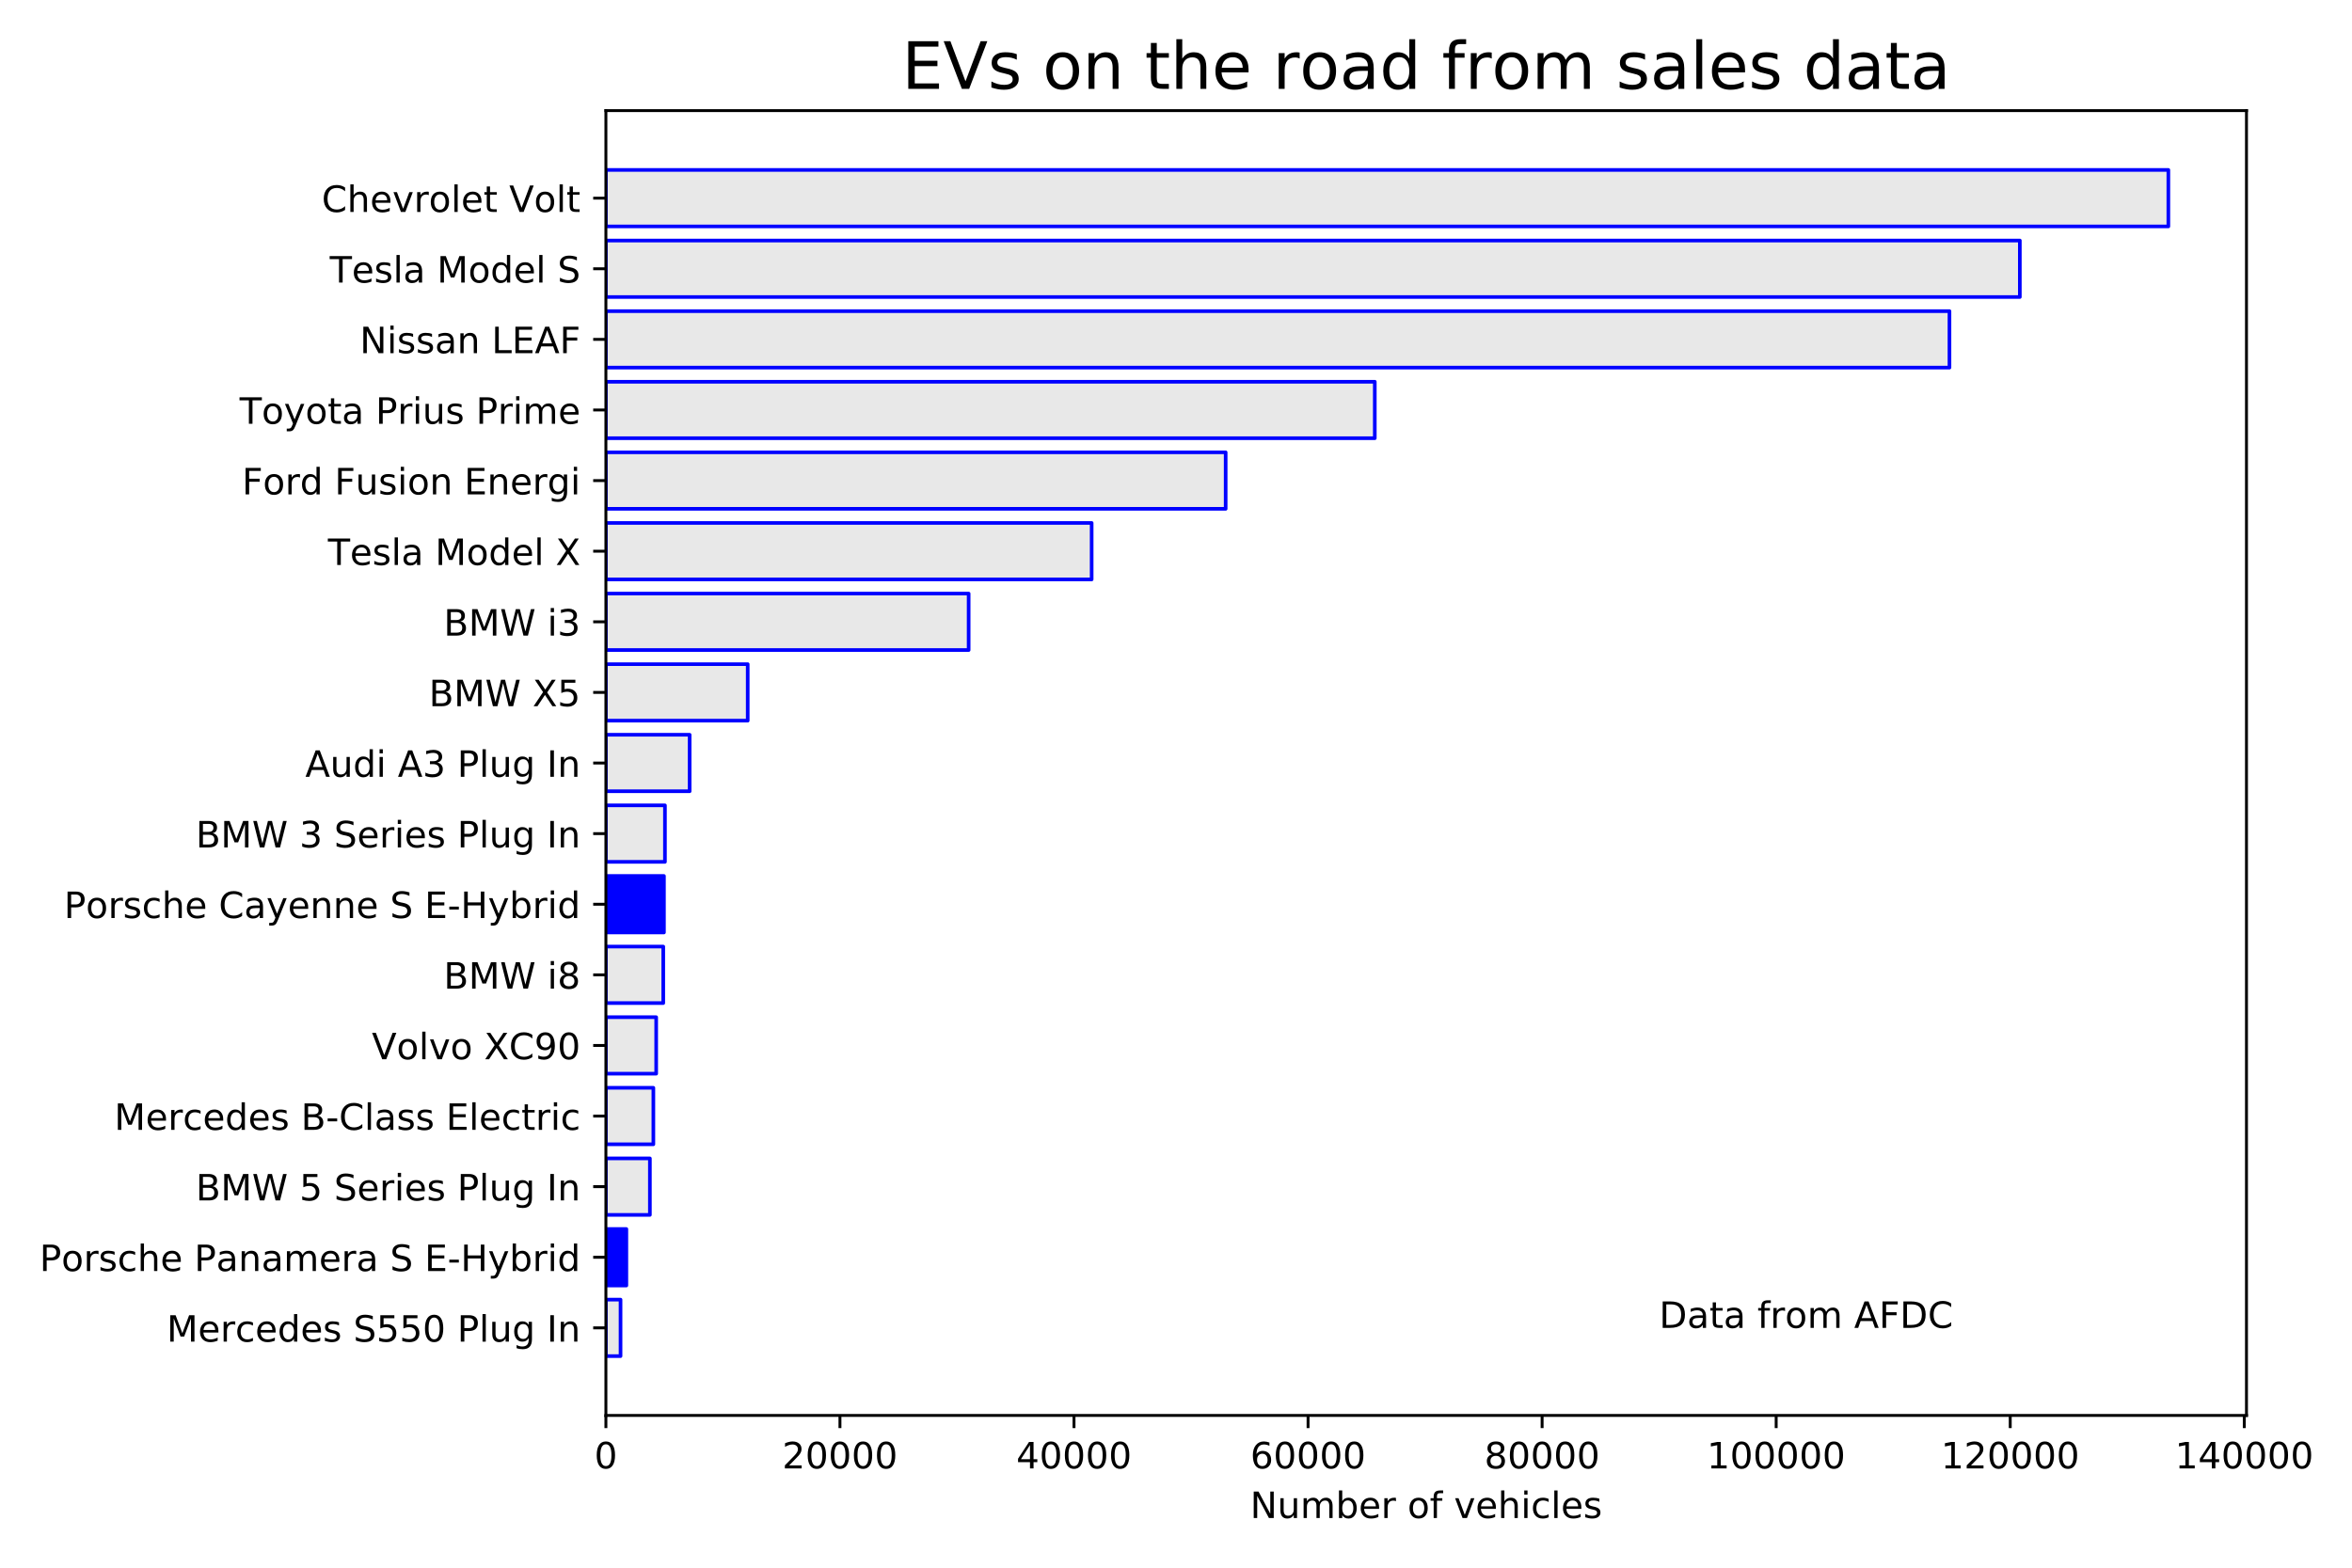 <?xml version="1.0" encoding="utf-8" standalone="no"?>
<!DOCTYPE svg PUBLIC "-//W3C//DTD SVG 1.1//EN"
  "http://www.w3.org/Graphics/SVG/1.1/DTD/svg11.dtd">
<!-- Created with matplotlib (https://matplotlib.org/) -->
<svg height="432pt" version="1.1" viewBox="0 0 648 432" width="648pt" xmlns="http://www.w3.org/2000/svg" xmlns:xlink="http://www.w3.org/1999/xlink">
 <defs>
  <style type="text/css">
*{stroke-linecap:butt;stroke-linejoin:round;}
  </style>
 </defs>
 <g id="figure_1">
  <g id="patch_1">
   <path d="M 0 432 
L 648 432 
L 648 0 
L 0 0 
z
" style="fill:#ffffff;"/>
  </g>
  <g id="axes_1">
   <g id="patch_2">
    <path d="M 166.93 390.04 
L 618.927 390.04 
L 618.927 30.48 
L 166.93 30.48 
z
" style="fill:#ffffff;"/>
   </g>
   <g id="patch_3">
    <path clip-path="url(#p1d334649bb)" d="M 166.93 46.824 
L 597.403 46.824 
L 597.403 62.389 
L 166.93 62.389 
z
" style="fill:#1a1a1a;fill-opacity:0.1;stroke:#0000ff;stroke-linejoin:miter;"/>
   </g>
   <g id="patch_4">
    <path clip-path="url(#p1d334649bb)" d="M 166.93 66.28 
L 556.485 66.28 
L 556.485 81.846 
L 166.93 81.846 
z
" style="fill:#1a1a1a;fill-opacity:0.1;stroke:#0000ff;stroke-linejoin:miter;"/>
   </g>
   <g id="patch_5">
    <path clip-path="url(#p1d334649bb)" d="M 166.93 85.737 
L 537.097 85.737 
L 537.097 101.302 
L 166.93 101.302 
z
" style="fill:#1a1a1a;fill-opacity:0.1;stroke:#0000ff;stroke-linejoin:miter;"/>
   </g>
   <g id="patch_6">
    <path clip-path="url(#p1d334649bb)" d="M 166.93 105.194 
L 378.768 105.194 
L 378.768 120.759 
L 166.93 120.759 
z
" style="fill:#1a1a1a;fill-opacity:0.1;stroke:#0000ff;stroke-linejoin:miter;"/>
   </g>
   <g id="patch_7">
    <path clip-path="url(#p1d334649bb)" d="M 166.93 124.65 
L 337.682 124.65 
L 337.682 140.216 
L 166.93 140.216 
z
" style="fill:#1a1a1a;fill-opacity:0.1;stroke:#0000ff;stroke-linejoin:miter;"/>
   </g>
   <g id="patch_8">
    <path clip-path="url(#p1d334649bb)" d="M 166.93 144.107 
L 300.761 144.107 
L 300.761 159.673 
L 166.93 159.673 
z
" style="fill:#1a1a1a;fill-opacity:0.1;stroke:#0000ff;stroke-linejoin:miter;"/>
   </g>
   <g id="patch_9">
    <path clip-path="url(#p1d334649bb)" d="M 166.93 163.564 
L 266.871 163.564 
L 266.871 179.129 
L 166.93 179.129 
z
" style="fill:#1a1a1a;fill-opacity:0.1;stroke:#0000ff;stroke-linejoin:miter;"/>
   </g>
   <g id="patch_10">
    <path clip-path="url(#p1d334649bb)" d="M 166.93 183.021 
L 206.001 183.021 
L 206.001 198.586 
L 166.93 198.586 
z
" style="fill:#1a1a1a;fill-opacity:0.1;stroke:#0000ff;stroke-linejoin:miter;"/>
   </g>
   <g id="patch_11">
    <path clip-path="url(#p1d334649bb)" d="M 166.93 202.477 
L 190.006 202.477 
L 190.006 218.043 
L 166.93 218.043 
z
" style="fill:#1a1a1a;fill-opacity:0.1;stroke:#0000ff;stroke-linejoin:miter;"/>
   </g>
   <g id="patch_12">
    <path clip-path="url(#p1d334649bb)" d="M 166.93 221.934 
L 183.199 221.934 
L 183.199 237.499 
L 166.93 237.499 
z
" style="fill:#1a1a1a;fill-opacity:0.1;stroke:#0000ff;stroke-linejoin:miter;"/>
   </g>
   <g id="patch_13">
    <path clip-path="url(#p1d334649bb)" d="M 166.93 241.391 
L 182.922 241.391 
L 182.922 256.956 
L 166.93 256.956 
z
" style="fill:#0000ff;stroke:#0000ff;stroke-linejoin:miter;"/>
   </g>
   <g id="patch_14">
    <path clip-path="url(#p1d334649bb)" d="M 166.93 260.847 
L 182.735 260.847 
L 182.735 276.413 
L 166.93 276.413 
z
" style="fill:#1a1a1a;fill-opacity:0.1;stroke:#0000ff;stroke-linejoin:miter;"/>
   </g>
   <g id="patch_15">
    <path clip-path="url(#p1d334649bb)" d="M 166.93 280.304 
L 180.785 280.304 
L 180.785 295.87 
L 166.93 295.87 
z
" style="fill:#1a1a1a;fill-opacity:0.1;stroke:#0000ff;stroke-linejoin:miter;"/>
   </g>
   <g id="patch_16">
    <path clip-path="url(#p1d334649bb)" d="M 166.93 299.761 
L 180.007 299.761 
L 180.007 315.326 
L 166.93 315.326 
z
" style="fill:#1a1a1a;fill-opacity:0.1;stroke:#0000ff;stroke-linejoin:miter;"/>
   </g>
   <g id="patch_17">
    <path clip-path="url(#p1d334649bb)" d="M 166.93 319.218 
L 179.05 319.218 
L 179.05 334.783 
L 166.93 334.783 
z
" style="fill:#1a1a1a;fill-opacity:0.1;stroke:#0000ff;stroke-linejoin:miter;"/>
   </g>
   <g id="patch_18">
    <path clip-path="url(#p1d334649bb)" d="M 166.93 338.674 
L 172.566 338.674 
L 172.566 354.24 
L 166.93 354.24 
z
" style="fill:#0000ff;stroke:#0000ff;stroke-linejoin:miter;"/>
   </g>
   <g id="patch_19">
    <path clip-path="url(#p1d334649bb)" d="M 166.93 358.131 
L 170.964 358.131 
L 170.964 373.696 
L 166.93 373.696 
z
" style="fill:#1a1a1a;fill-opacity:0.1;stroke:#0000ff;stroke-linejoin:miter;"/>
   </g>
   <g id="matplotlib.axis_1">
    <g id="xtick_1">
     <g id="line2d_1">
      <defs>
       <path d="M 0 0 
L 0 3.5 
" id="m37b8e69453" style="stroke:#000000;stroke-width:0.8;"/>
      </defs>
      <g>
       <use style="stroke:#000000;stroke-width:0.8;" x="166.93" xlink:href="#m37b8e69453" y="390.04"/>
      </g>
     </g>
     <g id="text_1">
      <!-- 0 -->
      <defs>
       <path d="M 31.781 66.406 
Q 24.172 66.406 20.328 58.906 
Q 16.5 51.422 16.5 36.375 
Q 16.5 21.391 20.328 13.891 
Q 24.172 6.391 31.781 6.391 
Q 39.453 6.391 43.281 13.891 
Q 47.125 21.391 47.125 36.375 
Q 47.125 51.422 43.281 58.906 
Q 39.453 66.406 31.781 66.406 
z
M 31.781 74.219 
Q 44.047 74.219 50.516 64.516 
Q 56.984 54.828 56.984 36.375 
Q 56.984 17.969 50.516 8.266 
Q 44.047 -1.422 31.781 -1.422 
Q 19.531 -1.422 13.062 8.266 
Q 6.594 17.969 6.594 36.375 
Q 6.594 54.828 13.062 64.516 
Q 19.531 74.219 31.781 74.219 
z
" id="DejaVuSans-48"/>
      </defs>
      <g transform="translate(163.749 404.638)scale(0.1 -0.1)">
       <use xlink:href="#DejaVuSans-48"/>
      </g>
     </g>
    </g>
    <g id="xtick_2">
     <g id="line2d_2">
      <g>
       <use style="stroke:#000000;stroke-width:0.8;" x="231.415" xlink:href="#m37b8e69453" y="390.04"/>
      </g>
     </g>
     <g id="text_2">
      <!-- 20000 -->
      <defs>
       <path d="M 19.188 8.297 
L 53.609 8.297 
L 53.609 0 
L 7.328 0 
L 7.328 8.297 
Q 12.938 14.109 22.625 23.891 
Q 32.328 33.688 34.812 36.531 
Q 39.547 41.844 41.422 45.531 
Q 43.312 49.219 43.312 52.781 
Q 43.312 58.594 39.234 62.25 
Q 35.156 65.922 28.609 65.922 
Q 23.969 65.922 18.812 64.312 
Q 13.672 62.703 7.812 59.422 
L 7.812 69.391 
Q 13.766 71.781 18.938 73 
Q 24.125 74.219 28.422 74.219 
Q 39.75 74.219 46.484 68.547 
Q 53.219 62.891 53.219 53.422 
Q 53.219 48.922 51.531 44.891 
Q 49.859 40.875 45.406 35.406 
Q 44.188 33.984 37.641 27.219 
Q 31.109 20.453 19.188 8.297 
z
" id="DejaVuSans-50"/>
      </defs>
      <g transform="translate(215.508 404.638)scale(0.1 -0.1)">
       <use xlink:href="#DejaVuSans-50"/>
       <use x="63.623" xlink:href="#DejaVuSans-48"/>
       <use x="127.246" xlink:href="#DejaVuSans-48"/>
       <use x="190.869" xlink:href="#DejaVuSans-48"/>
       <use x="254.492" xlink:href="#DejaVuSans-48"/>
      </g>
     </g>
    </g>
    <g id="xtick_3">
     <g id="line2d_3">
      <g>
       <use style="stroke:#000000;stroke-width:0.8;" x="295.899" xlink:href="#m37b8e69453" y="390.04"/>
      </g>
     </g>
     <g id="text_3">
      <!-- 40000 -->
      <defs>
       <path d="M 37.797 64.312 
L 12.891 25.391 
L 37.797 25.391 
z
M 35.203 72.906 
L 47.609 72.906 
L 47.609 25.391 
L 58.016 25.391 
L 58.016 17.188 
L 47.609 17.188 
L 47.609 0 
L 37.797 0 
L 37.797 17.188 
L 4.891 17.188 
L 4.891 26.703 
z
" id="DejaVuSans-52"/>
      </defs>
      <g transform="translate(279.993 404.638)scale(0.1 -0.1)">
       <use xlink:href="#DejaVuSans-52"/>
       <use x="63.623" xlink:href="#DejaVuSans-48"/>
       <use x="127.246" xlink:href="#DejaVuSans-48"/>
       <use x="190.869" xlink:href="#DejaVuSans-48"/>
       <use x="254.492" xlink:href="#DejaVuSans-48"/>
      </g>
     </g>
    </g>
    <g id="xtick_4">
     <g id="line2d_4">
      <g>
       <use style="stroke:#000000;stroke-width:0.8;" x="360.384" xlink:href="#m37b8e69453" y="390.04"/>
      </g>
     </g>
     <g id="text_4">
      <!-- 60000 -->
      <defs>
       <path d="M 33.016 40.375 
Q 26.375 40.375 22.484 35.828 
Q 18.609 31.297 18.609 23.391 
Q 18.609 15.531 22.484 10.953 
Q 26.375 6.391 33.016 6.391 
Q 39.656 6.391 43.531 10.953 
Q 47.406 15.531 47.406 23.391 
Q 47.406 31.297 43.531 35.828 
Q 39.656 40.375 33.016 40.375 
z
M 52.594 71.297 
L 52.594 62.312 
Q 48.875 64.062 45.094 64.984 
Q 41.312 65.922 37.594 65.922 
Q 27.828 65.922 22.672 59.328 
Q 17.531 52.734 16.797 39.406 
Q 19.672 43.656 24.016 45.922 
Q 28.375 48.188 33.594 48.188 
Q 44.578 48.188 50.953 41.516 
Q 57.328 34.859 57.328 23.391 
Q 57.328 12.156 50.688 5.359 
Q 44.047 -1.422 33.016 -1.422 
Q 20.359 -1.422 13.672 8.266 
Q 6.984 17.969 6.984 36.375 
Q 6.984 53.656 15.188 63.938 
Q 23.391 74.219 37.203 74.219 
Q 40.922 74.219 44.703 73.484 
Q 48.484 72.75 52.594 71.297 
z
" id="DejaVuSans-54"/>
      </defs>
      <g transform="translate(344.478 404.638)scale(0.1 -0.1)">
       <use xlink:href="#DejaVuSans-54"/>
       <use x="63.623" xlink:href="#DejaVuSans-48"/>
       <use x="127.246" xlink:href="#DejaVuSans-48"/>
       <use x="190.869" xlink:href="#DejaVuSans-48"/>
       <use x="254.492" xlink:href="#DejaVuSans-48"/>
      </g>
     </g>
    </g>
    <g id="xtick_5">
     <g id="line2d_5">
      <g>
       <use style="stroke:#000000;stroke-width:0.8;" x="424.868" xlink:href="#m37b8e69453" y="390.04"/>
      </g>
     </g>
     <g id="text_5">
      <!-- 80000 -->
      <defs>
       <path d="M 31.781 34.625 
Q 24.75 34.625 20.719 30.859 
Q 16.703 27.094 16.703 20.516 
Q 16.703 13.922 20.719 10.156 
Q 24.75 6.391 31.781 6.391 
Q 38.812 6.391 42.859 10.172 
Q 46.922 13.969 46.922 20.516 
Q 46.922 27.094 42.891 30.859 
Q 38.875 34.625 31.781 34.625 
z
M 21.922 38.812 
Q 15.578 40.375 12.031 44.719 
Q 8.5 49.078 8.5 55.328 
Q 8.5 64.062 14.719 69.141 
Q 20.953 74.219 31.781 74.219 
Q 42.672 74.219 48.875 69.141 
Q 55.078 64.062 55.078 55.328 
Q 55.078 49.078 51.531 44.719 
Q 48 40.375 41.703 38.812 
Q 48.828 37.156 52.797 32.312 
Q 56.781 27.484 56.781 20.516 
Q 56.781 9.906 50.312 4.234 
Q 43.844 -1.422 31.781 -1.422 
Q 19.734 -1.422 13.25 4.234 
Q 6.781 9.906 6.781 20.516 
Q 6.781 27.484 10.781 32.312 
Q 14.797 37.156 21.922 38.812 
z
M 18.312 54.391 
Q 18.312 48.734 21.844 45.562 
Q 25.391 42.391 31.781 42.391 
Q 38.141 42.391 41.719 45.562 
Q 45.312 48.734 45.312 54.391 
Q 45.312 60.062 41.719 63.234 
Q 38.141 66.406 31.781 66.406 
Q 25.391 66.406 21.844 63.234 
Q 18.312 60.062 18.312 54.391 
z
" id="DejaVuSans-56"/>
      </defs>
      <g transform="translate(408.962 404.638)scale(0.1 -0.1)">
       <use xlink:href="#DejaVuSans-56"/>
       <use x="63.623" xlink:href="#DejaVuSans-48"/>
       <use x="127.246" xlink:href="#DejaVuSans-48"/>
       <use x="190.869" xlink:href="#DejaVuSans-48"/>
       <use x="254.492" xlink:href="#DejaVuSans-48"/>
      </g>
     </g>
    </g>
    <g id="xtick_6">
     <g id="line2d_6">
      <g>
       <use style="stroke:#000000;stroke-width:0.8;" x="489.353" xlink:href="#m37b8e69453" y="390.04"/>
      </g>
     </g>
     <g id="text_6">
      <!-- 100000 -->
      <defs>
       <path d="M 12.406 8.297 
L 28.516 8.297 
L 28.516 63.922 
L 10.984 60.406 
L 10.984 69.391 
L 28.422 72.906 
L 38.281 72.906 
L 38.281 8.297 
L 54.391 8.297 
L 54.391 0 
L 12.406 0 
z
" id="DejaVuSans-49"/>
      </defs>
      <g transform="translate(470.265 404.638)scale(0.1 -0.1)">
       <use xlink:href="#DejaVuSans-49"/>
       <use x="63.623" xlink:href="#DejaVuSans-48"/>
       <use x="127.246" xlink:href="#DejaVuSans-48"/>
       <use x="190.869" xlink:href="#DejaVuSans-48"/>
       <use x="254.492" xlink:href="#DejaVuSans-48"/>
       <use x="318.115" xlink:href="#DejaVuSans-48"/>
      </g>
     </g>
    </g>
    <g id="xtick_7">
     <g id="line2d_7">
      <g>
       <use style="stroke:#000000;stroke-width:0.8;" x="553.838" xlink:href="#m37b8e69453" y="390.04"/>
      </g>
     </g>
     <g id="text_7">
      <!-- 120000 -->
      <g transform="translate(534.75 404.638)scale(0.1 -0.1)">
       <use xlink:href="#DejaVuSans-49"/>
       <use x="63.623" xlink:href="#DejaVuSans-50"/>
       <use x="127.246" xlink:href="#DejaVuSans-48"/>
       <use x="190.869" xlink:href="#DejaVuSans-48"/>
       <use x="254.492" xlink:href="#DejaVuSans-48"/>
       <use x="318.115" xlink:href="#DejaVuSans-48"/>
      </g>
     </g>
    </g>
    <g id="xtick_8">
     <g id="line2d_8">
      <g>
       <use style="stroke:#000000;stroke-width:0.8;" x="618.322" xlink:href="#m37b8e69453" y="390.04"/>
      </g>
     </g>
     <g id="text_8">
      <!-- 140000 -->
      <g transform="translate(599.235 404.638)scale(0.1 -0.1)">
       <use xlink:href="#DejaVuSans-49"/>
       <use x="63.623" xlink:href="#DejaVuSans-52"/>
       <use x="127.246" xlink:href="#DejaVuSans-48"/>
       <use x="190.869" xlink:href="#DejaVuSans-48"/>
       <use x="254.492" xlink:href="#DejaVuSans-48"/>
       <use x="318.115" xlink:href="#DejaVuSans-48"/>
      </g>
     </g>
    </g>
    <g id="text_9">
     <!-- Number of vehicles -->
     <defs>
      <path d="M 9.812 72.906 
L 23.094 72.906 
L 55.422 11.922 
L 55.422 72.906 
L 64.984 72.906 
L 64.984 0 
L 51.703 0 
L 19.391 60.984 
L 19.391 0 
L 9.812 0 
z
" id="DejaVuSans-78"/>
      <path d="M 8.5 21.578 
L 8.5 54.688 
L 17.484 54.688 
L 17.484 21.922 
Q 17.484 14.156 20.5 10.266 
Q 23.531 6.391 29.594 6.391 
Q 36.859 6.391 41.078 11.031 
Q 45.312 15.672 45.312 23.688 
L 45.312 54.688 
L 54.297 54.688 
L 54.297 0 
L 45.312 0 
L 45.312 8.406 
Q 42.047 3.422 37.719 1 
Q 33.406 -1.422 27.688 -1.422 
Q 18.266 -1.422 13.375 4.438 
Q 8.5 10.297 8.5 21.578 
z
M 31.109 56 
z
" id="DejaVuSans-117"/>
      <path d="M 52 44.188 
Q 55.375 50.25 60.062 53.125 
Q 64.75 56 71.094 56 
Q 79.641 56 84.281 50.016 
Q 88.922 44.047 88.922 33.016 
L 88.922 0 
L 79.891 0 
L 79.891 32.719 
Q 79.891 40.578 77.094 44.375 
Q 74.312 48.188 68.609 48.188 
Q 61.625 48.188 57.562 43.547 
Q 53.516 38.922 53.516 30.906 
L 53.516 0 
L 44.484 0 
L 44.484 32.719 
Q 44.484 40.625 41.703 44.406 
Q 38.922 48.188 33.109 48.188 
Q 26.219 48.188 22.156 43.531 
Q 18.109 38.875 18.109 30.906 
L 18.109 0 
L 9.078 0 
L 9.078 54.688 
L 18.109 54.688 
L 18.109 46.188 
Q 21.188 51.219 25.484 53.609 
Q 29.781 56 35.688 56 
Q 41.656 56 45.828 52.969 
Q 50 49.953 52 44.188 
z
" id="DejaVuSans-109"/>
      <path d="M 48.688 27.297 
Q 48.688 37.203 44.609 42.844 
Q 40.531 48.484 33.406 48.484 
Q 26.266 48.484 22.188 42.844 
Q 18.109 37.203 18.109 27.297 
Q 18.109 17.391 22.188 11.75 
Q 26.266 6.109 33.406 6.109 
Q 40.531 6.109 44.609 11.75 
Q 48.688 17.391 48.688 27.297 
z
M 18.109 46.391 
Q 20.953 51.266 25.266 53.625 
Q 29.594 56 35.594 56 
Q 45.562 56 51.781 48.094 
Q 58.016 40.188 58.016 27.297 
Q 58.016 14.406 51.781 6.484 
Q 45.562 -1.422 35.594 -1.422 
Q 29.594 -1.422 25.266 0.953 
Q 20.953 3.328 18.109 8.203 
L 18.109 0 
L 9.078 0 
L 9.078 75.984 
L 18.109 75.984 
z
" id="DejaVuSans-98"/>
      <path d="M 56.203 29.594 
L 56.203 25.203 
L 14.891 25.203 
Q 15.484 15.922 20.484 11.062 
Q 25.484 6.203 34.422 6.203 
Q 39.594 6.203 44.453 7.469 
Q 49.312 8.734 54.109 11.281 
L 54.109 2.781 
Q 49.266 0.734 44.188 -0.344 
Q 39.109 -1.422 33.891 -1.422 
Q 20.797 -1.422 13.156 6.188 
Q 5.516 13.812 5.516 26.812 
Q 5.516 40.234 12.766 48.109 
Q 20.016 56 32.328 56 
Q 43.359 56 49.781 48.891 
Q 56.203 41.797 56.203 29.594 
z
M 47.219 32.234 
Q 47.125 39.594 43.094 43.984 
Q 39.062 48.391 32.422 48.391 
Q 24.906 48.391 20.391 44.141 
Q 15.875 39.891 15.188 32.172 
z
" id="DejaVuSans-101"/>
      <path d="M 41.109 46.297 
Q 39.594 47.172 37.812 47.578 
Q 36.031 48 33.891 48 
Q 26.266 48 22.188 43.047 
Q 18.109 38.094 18.109 28.812 
L 18.109 0 
L 9.078 0 
L 9.078 54.688 
L 18.109 54.688 
L 18.109 46.188 
Q 20.953 51.172 25.484 53.578 
Q 30.031 56 36.531 56 
Q 37.453 56 38.578 55.875 
Q 39.703 55.766 41.062 55.516 
z
" id="DejaVuSans-114"/>
      <path id="DejaVuSans-32"/>
      <path d="M 30.609 48.391 
Q 23.391 48.391 19.188 42.75 
Q 14.984 37.109 14.984 27.297 
Q 14.984 17.484 19.156 11.844 
Q 23.344 6.203 30.609 6.203 
Q 37.797 6.203 41.984 11.859 
Q 46.188 17.531 46.188 27.297 
Q 46.188 37.016 41.984 42.703 
Q 37.797 48.391 30.609 48.391 
z
M 30.609 56 
Q 42.328 56 49.016 48.375 
Q 55.719 40.766 55.719 27.297 
Q 55.719 13.875 49.016 6.219 
Q 42.328 -1.422 30.609 -1.422 
Q 18.844 -1.422 12.172 6.219 
Q 5.516 13.875 5.516 27.297 
Q 5.516 40.766 12.172 48.375 
Q 18.844 56 30.609 56 
z
" id="DejaVuSans-111"/>
      <path d="M 37.109 75.984 
L 37.109 68.5 
L 28.516 68.5 
Q 23.688 68.5 21.797 66.547 
Q 19.922 64.594 19.922 59.516 
L 19.922 54.688 
L 34.719 54.688 
L 34.719 47.703 
L 19.922 47.703 
L 19.922 0 
L 10.891 0 
L 10.891 47.703 
L 2.297 47.703 
L 2.297 54.688 
L 10.891 54.688 
L 10.891 58.5 
Q 10.891 67.625 15.141 71.797 
Q 19.391 75.984 28.609 75.984 
z
" id="DejaVuSans-102"/>
      <path d="M 2.984 54.688 
L 12.5 54.688 
L 29.594 8.797 
L 46.688 54.688 
L 56.203 54.688 
L 35.688 0 
L 23.484 0 
z
" id="DejaVuSans-118"/>
      <path d="M 54.891 33.016 
L 54.891 0 
L 45.906 0 
L 45.906 32.719 
Q 45.906 40.484 42.875 44.328 
Q 39.844 48.188 33.797 48.188 
Q 26.516 48.188 22.312 43.547 
Q 18.109 38.922 18.109 30.906 
L 18.109 0 
L 9.078 0 
L 9.078 75.984 
L 18.109 75.984 
L 18.109 46.188 
Q 21.344 51.125 25.703 53.562 
Q 30.078 56 35.797 56 
Q 45.219 56 50.047 50.172 
Q 54.891 44.344 54.891 33.016 
z
" id="DejaVuSans-104"/>
      <path d="M 9.422 54.688 
L 18.406 54.688 
L 18.406 0 
L 9.422 0 
z
M 9.422 75.984 
L 18.406 75.984 
L 18.406 64.594 
L 9.422 64.594 
z
" id="DejaVuSans-105"/>
      <path d="M 48.781 52.594 
L 48.781 44.188 
Q 44.969 46.297 41.141 47.344 
Q 37.312 48.391 33.406 48.391 
Q 24.656 48.391 19.812 42.844 
Q 14.984 37.312 14.984 27.297 
Q 14.984 17.281 19.812 11.734 
Q 24.656 6.203 33.406 6.203 
Q 37.312 6.203 41.141 7.25 
Q 44.969 8.297 48.781 10.406 
L 48.781 2.094 
Q 45.016 0.344 40.984 -0.531 
Q 36.969 -1.422 32.422 -1.422 
Q 20.062 -1.422 12.781 6.344 
Q 5.516 14.109 5.516 27.297 
Q 5.516 40.672 12.859 48.328 
Q 20.219 56 33.016 56 
Q 37.156 56 41.109 55.141 
Q 45.062 54.297 48.781 52.594 
z
" id="DejaVuSans-99"/>
      <path d="M 9.422 75.984 
L 18.406 75.984 
L 18.406 0 
L 9.422 0 
z
" id="DejaVuSans-108"/>
      <path d="M 44.281 53.078 
L 44.281 44.578 
Q 40.484 46.531 36.375 47.5 
Q 32.281 48.484 27.875 48.484 
Q 21.188 48.484 17.844 46.438 
Q 14.5 44.391 14.5 40.281 
Q 14.5 37.156 16.891 35.375 
Q 19.281 33.594 26.516 31.984 
L 29.594 31.297 
Q 39.156 29.25 43.188 25.516 
Q 47.219 21.781 47.219 15.094 
Q 47.219 7.469 41.188 3.016 
Q 35.156 -1.422 24.609 -1.422 
Q 20.219 -1.422 15.453 -0.562 
Q 10.688 0.297 5.422 2 
L 5.422 11.281 
Q 10.406 8.688 15.234 7.391 
Q 20.062 6.109 24.812 6.109 
Q 31.156 6.109 34.562 8.281 
Q 37.984 10.453 37.984 14.406 
Q 37.984 18.062 35.516 20.016 
Q 33.062 21.969 24.703 23.781 
L 21.578 24.516 
Q 13.234 26.266 9.516 29.906 
Q 5.812 33.547 5.812 39.891 
Q 5.812 47.609 11.281 51.797 
Q 16.75 56 26.812 56 
Q 31.781 56 36.172 55.266 
Q 40.578 54.547 44.281 53.078 
z
" id="DejaVuSans-115"/>
     </defs>
     <g transform="translate(344.432 418.317)scale(0.1 -0.1)">
      <use xlink:href="#DejaVuSans-78"/>
      <use x="74.805" xlink:href="#DejaVuSans-117"/>
      <use x="138.184" xlink:href="#DejaVuSans-109"/>
      <use x="235.596" xlink:href="#DejaVuSans-98"/>
      <use x="299.072" xlink:href="#DejaVuSans-101"/>
      <use x="360.596" xlink:href="#DejaVuSans-114"/>
      <use x="401.709" xlink:href="#DejaVuSans-32"/>
      <use x="433.496" xlink:href="#DejaVuSans-111"/>
      <use x="494.678" xlink:href="#DejaVuSans-102"/>
      <use x="529.883" xlink:href="#DejaVuSans-32"/>
      <use x="561.67" xlink:href="#DejaVuSans-118"/>
      <use x="620.85" xlink:href="#DejaVuSans-101"/>
      <use x="682.373" xlink:href="#DejaVuSans-104"/>
      <use x="745.752" xlink:href="#DejaVuSans-105"/>
      <use x="773.535" xlink:href="#DejaVuSans-99"/>
      <use x="828.516" xlink:href="#DejaVuSans-108"/>
      <use x="856.299" xlink:href="#DejaVuSans-101"/>
      <use x="917.822" xlink:href="#DejaVuSans-115"/>
     </g>
    </g>
   </g>
   <g id="matplotlib.axis_2">
    <g id="ytick_1">
     <g id="line2d_9">
      <defs>
       <path d="M 0 0 
L -3.5 0 
" id="mca1d1ec836" style="stroke:#000000;stroke-width:0.8;"/>
      </defs>
      <g>
       <use style="stroke:#000000;stroke-width:0.8;" x="166.93" xlink:href="#mca1d1ec836" y="54.606"/>
      </g>
     </g>
     <g id="text_10">
      <!-- Chevrolet Volt -->
      <defs>
       <path d="M 64.406 67.281 
L 64.406 56.891 
Q 59.422 61.531 53.781 63.812 
Q 48.141 66.109 41.797 66.109 
Q 29.297 66.109 22.656 58.469 
Q 16.016 50.828 16.016 36.375 
Q 16.016 21.969 22.656 14.328 
Q 29.297 6.688 41.797 6.688 
Q 48.141 6.688 53.781 8.984 
Q 59.422 11.281 64.406 15.922 
L 64.406 5.609 
Q 59.234 2.094 53.438 0.328 
Q 47.656 -1.422 41.219 -1.422 
Q 24.656 -1.422 15.125 8.703 
Q 5.609 18.844 5.609 36.375 
Q 5.609 53.953 15.125 64.078 
Q 24.656 74.219 41.219 74.219 
Q 47.75 74.219 53.531 72.484 
Q 59.328 70.75 64.406 67.281 
z
" id="DejaVuSans-67"/>
       <path d="M 18.312 70.219 
L 18.312 54.688 
L 36.812 54.688 
L 36.812 47.703 
L 18.312 47.703 
L 18.312 18.016 
Q 18.312 11.328 20.141 9.422 
Q 21.969 7.516 27.594 7.516 
L 36.812 7.516 
L 36.812 0 
L 27.594 0 
Q 17.188 0 13.234 3.875 
Q 9.281 7.766 9.281 18.016 
L 9.281 47.703 
L 2.688 47.703 
L 2.688 54.688 
L 9.281 54.688 
L 9.281 70.219 
z
" id="DejaVuSans-116"/>
       <path d="M 28.609 0 
L 0.781 72.906 
L 11.078 72.906 
L 34.188 11.531 
L 57.328 72.906 
L 67.578 72.906 
L 39.797 0 
z
" id="DejaVuSans-86"/>
      </defs>
      <g transform="translate(88.635 58.406)scale(0.1 -0.1)">
       <use xlink:href="#DejaVuSans-67"/>
       <use x="69.824" xlink:href="#DejaVuSans-104"/>
       <use x="133.203" xlink:href="#DejaVuSans-101"/>
       <use x="194.727" xlink:href="#DejaVuSans-118"/>
       <use x="253.906" xlink:href="#DejaVuSans-114"/>
       <use x="294.988" xlink:href="#DejaVuSans-111"/>
       <use x="356.17" xlink:href="#DejaVuSans-108"/>
       <use x="383.953" xlink:href="#DejaVuSans-101"/>
       <use x="445.477" xlink:href="#DejaVuSans-116"/>
       <use x="484.686" xlink:href="#DejaVuSans-32"/>
       <use x="516.473" xlink:href="#DejaVuSans-86"/>
       <use x="584.771" xlink:href="#DejaVuSans-111"/>
       <use x="645.953" xlink:href="#DejaVuSans-108"/>
       <use x="673.736" xlink:href="#DejaVuSans-116"/>
      </g>
     </g>
    </g>
    <g id="ytick_2">
     <g id="line2d_10">
      <g>
       <use style="stroke:#000000;stroke-width:0.8;" x="166.93" xlink:href="#mca1d1ec836" y="74.063"/>
      </g>
     </g>
     <g id="text_11">
      <!-- Tesla Model S -->
      <defs>
       <path d="M -0.297 72.906 
L 61.375 72.906 
L 61.375 64.594 
L 35.5 64.594 
L 35.5 0 
L 25.594 0 
L 25.594 64.594 
L -0.297 64.594 
z
" id="DejaVuSans-84"/>
       <path d="M 34.281 27.484 
Q 23.391 27.484 19.188 25 
Q 14.984 22.516 14.984 16.5 
Q 14.984 11.719 18.141 8.906 
Q 21.297 6.109 26.703 6.109 
Q 34.188 6.109 38.703 11.406 
Q 43.219 16.703 43.219 25.484 
L 43.219 27.484 
z
M 52.203 31.203 
L 52.203 0 
L 43.219 0 
L 43.219 8.297 
Q 40.141 3.328 35.547 0.953 
Q 30.953 -1.422 24.312 -1.422 
Q 15.922 -1.422 10.953 3.297 
Q 6 8.016 6 15.922 
Q 6 25.141 12.172 29.828 
Q 18.359 34.516 30.609 34.516 
L 43.219 34.516 
L 43.219 35.406 
Q 43.219 41.609 39.141 45 
Q 35.062 48.391 27.688 48.391 
Q 23 48.391 18.547 47.266 
Q 14.109 46.141 10.016 43.891 
L 10.016 52.203 
Q 14.938 54.109 19.578 55.047 
Q 24.219 56 28.609 56 
Q 40.484 56 46.344 49.844 
Q 52.203 43.703 52.203 31.203 
z
" id="DejaVuSans-97"/>
       <path d="M 9.812 72.906 
L 24.516 72.906 
L 43.109 23.297 
L 61.812 72.906 
L 76.516 72.906 
L 76.516 0 
L 66.891 0 
L 66.891 64.016 
L 48.094 14.016 
L 38.188 14.016 
L 19.391 64.016 
L 19.391 0 
L 9.812 0 
z
" id="DejaVuSans-77"/>
       <path d="M 45.406 46.391 
L 45.406 75.984 
L 54.391 75.984 
L 54.391 0 
L 45.406 0 
L 45.406 8.203 
Q 42.578 3.328 38.25 0.953 
Q 33.938 -1.422 27.875 -1.422 
Q 17.969 -1.422 11.734 6.484 
Q 5.516 14.406 5.516 27.297 
Q 5.516 40.188 11.734 48.094 
Q 17.969 56 27.875 56 
Q 33.938 56 38.25 53.625 
Q 42.578 51.266 45.406 46.391 
z
M 14.797 27.297 
Q 14.797 17.391 18.875 11.75 
Q 22.953 6.109 30.078 6.109 
Q 37.203 6.109 41.297 11.75 
Q 45.406 17.391 45.406 27.297 
Q 45.406 37.203 41.297 42.844 
Q 37.203 48.484 30.078 48.484 
Q 22.953 48.484 18.875 42.844 
Q 14.797 37.203 14.797 27.297 
z
" id="DejaVuSans-100"/>
       <path d="M 53.516 70.516 
L 53.516 60.891 
Q 47.906 63.578 42.922 64.891 
Q 37.938 66.219 33.297 66.219 
Q 25.25 66.219 20.875 63.094 
Q 16.5 59.969 16.5 54.203 
Q 16.5 49.359 19.406 46.891 
Q 22.312 44.438 30.422 42.922 
L 36.375 41.703 
Q 47.406 39.594 52.656 34.297 
Q 57.906 29 57.906 20.125 
Q 57.906 9.516 50.797 4.047 
Q 43.703 -1.422 29.984 -1.422 
Q 24.812 -1.422 18.969 -0.25 
Q 13.141 0.922 6.891 3.219 
L 6.891 13.375 
Q 12.891 10.016 18.656 8.297 
Q 24.422 6.594 29.984 6.594 
Q 38.422 6.594 43.016 9.906 
Q 47.609 13.234 47.609 19.391 
Q 47.609 24.75 44.312 27.781 
Q 41.016 30.812 33.5 32.328 
L 27.484 33.5 
Q 16.453 35.688 11.516 40.375 
Q 6.594 45.062 6.594 53.422 
Q 6.594 63.094 13.406 68.656 
Q 20.219 74.219 32.172 74.219 
Q 37.312 74.219 42.625 73.281 
Q 47.953 72.359 53.516 70.516 
z
" id="DejaVuSans-83"/>
      </defs>
      <g transform="translate(90.849 77.862)scale(0.1 -0.1)">
       <use xlink:href="#DejaVuSans-84"/>
       <use x="60.818" xlink:href="#DejaVuSans-101"/>
       <use x="122.342" xlink:href="#DejaVuSans-115"/>
       <use x="174.441" xlink:href="#DejaVuSans-108"/>
       <use x="202.225" xlink:href="#DejaVuSans-97"/>
       <use x="263.504" xlink:href="#DejaVuSans-32"/>
       <use x="295.291" xlink:href="#DejaVuSans-77"/>
       <use x="381.57" xlink:href="#DejaVuSans-111"/>
       <use x="442.752" xlink:href="#DejaVuSans-100"/>
       <use x="506.229" xlink:href="#DejaVuSans-101"/>
       <use x="567.752" xlink:href="#DejaVuSans-108"/>
       <use x="595.535" xlink:href="#DejaVuSans-32"/>
       <use x="627.322" xlink:href="#DejaVuSans-83"/>
      </g>
     </g>
    </g>
    <g id="ytick_3">
     <g id="line2d_11">
      <g>
       <use style="stroke:#000000;stroke-width:0.8;" x="166.93" xlink:href="#mca1d1ec836" y="93.52"/>
      </g>
     </g>
     <g id="text_12">
      <!-- Nissan LEAF -->
      <defs>
       <path d="M 54.891 33.016 
L 54.891 0 
L 45.906 0 
L 45.906 32.719 
Q 45.906 40.484 42.875 44.328 
Q 39.844 48.188 33.797 48.188 
Q 26.516 48.188 22.312 43.547 
Q 18.109 38.922 18.109 30.906 
L 18.109 0 
L 9.078 0 
L 9.078 54.688 
L 18.109 54.688 
L 18.109 46.188 
Q 21.344 51.125 25.703 53.562 
Q 30.078 56 35.797 56 
Q 45.219 56 50.047 50.172 
Q 54.891 44.344 54.891 33.016 
z
" id="DejaVuSans-110"/>
       <path d="M 9.812 72.906 
L 19.672 72.906 
L 19.672 8.297 
L 55.172 8.297 
L 55.172 0 
L 9.812 0 
z
" id="DejaVuSans-76"/>
       <path d="M 9.812 72.906 
L 55.906 72.906 
L 55.906 64.594 
L 19.672 64.594 
L 19.672 43.016 
L 54.391 43.016 
L 54.391 34.719 
L 19.672 34.719 
L 19.672 8.297 
L 56.781 8.297 
L 56.781 0 
L 9.812 0 
z
" id="DejaVuSans-69"/>
       <path d="M 34.188 63.188 
L 20.797 26.906 
L 47.609 26.906 
z
M 28.609 72.906 
L 39.797 72.906 
L 67.578 0 
L 57.328 0 
L 50.688 18.703 
L 17.828 18.703 
L 11.188 0 
L 0.781 0 
z
" id="DejaVuSans-65"/>
       <path d="M 9.812 72.906 
L 51.703 72.906 
L 51.703 64.594 
L 19.672 64.594 
L 19.672 43.109 
L 48.578 43.109 
L 48.578 34.812 
L 19.672 34.812 
L 19.672 0 
L 9.812 0 
z
" id="DejaVuSans-70"/>
      </defs>
      <g transform="translate(99.125 97.319)scale(0.1 -0.1)">
       <use xlink:href="#DejaVuSans-78"/>
       <use x="74.805" xlink:href="#DejaVuSans-105"/>
       <use x="102.588" xlink:href="#DejaVuSans-115"/>
       <use x="154.688" xlink:href="#DejaVuSans-115"/>
       <use x="206.787" xlink:href="#DejaVuSans-97"/>
       <use x="268.066" xlink:href="#DejaVuSans-110"/>
       <use x="331.445" xlink:href="#DejaVuSans-32"/>
       <use x="363.232" xlink:href="#DejaVuSans-76"/>
       <use x="418.945" xlink:href="#DejaVuSans-69"/>
       <use x="482.129" xlink:href="#DejaVuSans-65"/>
       <use x="550.537" xlink:href="#DejaVuSans-70"/>
      </g>
     </g>
    </g>
    <g id="ytick_4">
     <g id="line2d_12">
      <g>
       <use style="stroke:#000000;stroke-width:0.8;" x="166.93" xlink:href="#mca1d1ec836" y="112.976"/>
      </g>
     </g>
     <g id="text_13">
      <!-- Toyota Prius Prime -->
      <defs>
       <path d="M 32.172 -5.078 
Q 28.375 -14.844 24.75 -17.812 
Q 21.141 -20.797 15.094 -20.797 
L 7.906 -20.797 
L 7.906 -13.281 
L 13.188 -13.281 
Q 16.891 -13.281 18.938 -11.516 
Q 21 -9.766 23.484 -3.219 
L 25.094 0.875 
L 2.984 54.688 
L 12.5 54.688 
L 29.594 11.922 
L 46.688 54.688 
L 56.203 54.688 
z
" id="DejaVuSans-121"/>
       <path d="M 19.672 64.797 
L 19.672 37.406 
L 32.078 37.406 
Q 38.969 37.406 42.719 40.969 
Q 46.484 44.531 46.484 51.125 
Q 46.484 57.672 42.719 61.234 
Q 38.969 64.797 32.078 64.797 
z
M 9.812 72.906 
L 32.078 72.906 
Q 44.344 72.906 50.609 67.359 
Q 56.891 61.812 56.891 51.125 
Q 56.891 40.328 50.609 34.812 
Q 44.344 29.297 32.078 29.297 
L 19.672 29.297 
L 19.672 0 
L 9.812 0 
z
" id="DejaVuSans-80"/>
      </defs>
      <g transform="translate(66.013 116.776)scale(0.1 -0.1)">
       <use xlink:href="#DejaVuSans-84"/>
       <use x="60.818" xlink:href="#DejaVuSans-111"/>
       <use x="122" xlink:href="#DejaVuSans-121"/>
       <use x="181.18" xlink:href="#DejaVuSans-111"/>
       <use x="242.361" xlink:href="#DejaVuSans-116"/>
       <use x="281.57" xlink:href="#DejaVuSans-97"/>
       <use x="342.85" xlink:href="#DejaVuSans-32"/>
       <use x="374.637" xlink:href="#DejaVuSans-80"/>
       <use x="434.924" xlink:href="#DejaVuSans-114"/>
       <use x="476.037" xlink:href="#DejaVuSans-105"/>
       <use x="503.82" xlink:href="#DejaVuSans-117"/>
       <use x="567.199" xlink:href="#DejaVuSans-115"/>
       <use x="619.299" xlink:href="#DejaVuSans-32"/>
       <use x="651.086" xlink:href="#DejaVuSans-80"/>
       <use x="711.373" xlink:href="#DejaVuSans-114"/>
       <use x="752.486" xlink:href="#DejaVuSans-105"/>
       <use x="780.27" xlink:href="#DejaVuSans-109"/>
       <use x="877.682" xlink:href="#DejaVuSans-101"/>
      </g>
     </g>
    </g>
    <g id="ytick_5">
     <g id="line2d_13">
      <g>
       <use style="stroke:#000000;stroke-width:0.8;" x="166.93" xlink:href="#mca1d1ec836" y="132.433"/>
      </g>
     </g>
     <g id="text_14">
      <!-- Ford Fusion Energi -->
      <defs>
       <path d="M 45.406 27.984 
Q 45.406 37.75 41.375 43.109 
Q 37.359 48.484 30.078 48.484 
Q 22.859 48.484 18.828 43.109 
Q 14.797 37.75 14.797 27.984 
Q 14.797 18.266 18.828 12.891 
Q 22.859 7.516 30.078 7.516 
Q 37.359 7.516 41.375 12.891 
Q 45.406 18.266 45.406 27.984 
z
M 54.391 6.781 
Q 54.391 -7.172 48.188 -13.984 
Q 42 -20.797 29.203 -20.797 
Q 24.469 -20.797 20.266 -20.094 
Q 16.062 -19.391 12.109 -17.922 
L 12.109 -9.188 
Q 16.062 -11.328 19.922 -12.344 
Q 23.781 -13.375 27.781 -13.375 
Q 36.625 -13.375 41.016 -8.766 
Q 45.406 -4.156 45.406 5.172 
L 45.406 9.625 
Q 42.625 4.781 38.281 2.391 
Q 33.938 0 27.875 0 
Q 17.828 0 11.672 7.656 
Q 5.516 15.328 5.516 27.984 
Q 5.516 40.672 11.672 48.328 
Q 17.828 56 27.875 56 
Q 33.938 56 38.281 53.609 
Q 42.625 51.219 45.406 46.391 
L 45.406 54.688 
L 54.391 54.688 
z
" id="DejaVuSans-103"/>
      </defs>
      <g transform="translate(66.68 136.232)scale(0.1 -0.1)">
       <use xlink:href="#DejaVuSans-70"/>
       <use x="57.473" xlink:href="#DejaVuSans-111"/>
       <use x="118.654" xlink:href="#DejaVuSans-114"/>
       <use x="159.752" xlink:href="#DejaVuSans-100"/>
       <use x="223.229" xlink:href="#DejaVuSans-32"/>
       <use x="255.016" xlink:href="#DejaVuSans-70"/>
       <use x="312.457" xlink:href="#DejaVuSans-117"/>
       <use x="375.836" xlink:href="#DejaVuSans-115"/>
       <use x="427.936" xlink:href="#DejaVuSans-105"/>
       <use x="455.719" xlink:href="#DejaVuSans-111"/>
       <use x="516.9" xlink:href="#DejaVuSans-110"/>
       <use x="580.279" xlink:href="#DejaVuSans-32"/>
       <use x="612.066" xlink:href="#DejaVuSans-69"/>
       <use x="675.25" xlink:href="#DejaVuSans-110"/>
       <use x="738.629" xlink:href="#DejaVuSans-101"/>
       <use x="800.152" xlink:href="#DejaVuSans-114"/>
       <use x="841.25" xlink:href="#DejaVuSans-103"/>
       <use x="904.727" xlink:href="#DejaVuSans-105"/>
      </g>
     </g>
    </g>
    <g id="ytick_6">
     <g id="line2d_14">
      <g>
       <use style="stroke:#000000;stroke-width:0.8;" x="166.93" xlink:href="#mca1d1ec836" y="151.89"/>
      </g>
     </g>
     <g id="text_15">
      <!-- Tesla Model X -->
      <defs>
       <path d="M 6.297 72.906 
L 16.891 72.906 
L 35.016 45.797 
L 53.219 72.906 
L 63.812 72.906 
L 40.375 37.891 
L 65.375 0 
L 54.781 0 
L 34.281 31 
L 13.625 0 
L 2.984 0 
L 29 38.922 
z
" id="DejaVuSans-88"/>
      </defs>
      <g transform="translate(90.347 155.689)scale(0.1 -0.1)">
       <use xlink:href="#DejaVuSans-84"/>
       <use x="60.818" xlink:href="#DejaVuSans-101"/>
       <use x="122.342" xlink:href="#DejaVuSans-115"/>
       <use x="174.441" xlink:href="#DejaVuSans-108"/>
       <use x="202.225" xlink:href="#DejaVuSans-97"/>
       <use x="263.504" xlink:href="#DejaVuSans-32"/>
       <use x="295.291" xlink:href="#DejaVuSans-77"/>
       <use x="381.57" xlink:href="#DejaVuSans-111"/>
       <use x="442.752" xlink:href="#DejaVuSans-100"/>
       <use x="506.229" xlink:href="#DejaVuSans-101"/>
       <use x="567.752" xlink:href="#DejaVuSans-108"/>
       <use x="595.535" xlink:href="#DejaVuSans-32"/>
       <use x="627.322" xlink:href="#DejaVuSans-88"/>
      </g>
     </g>
    </g>
    <g id="ytick_7">
     <g id="line2d_15">
      <g>
       <use style="stroke:#000000;stroke-width:0.8;" x="166.93" xlink:href="#mca1d1ec836" y="171.347"/>
      </g>
     </g>
     <g id="text_16">
      <!-- BMW i3 -->
      <defs>
       <path d="M 19.672 34.812 
L 19.672 8.109 
L 35.5 8.109 
Q 43.453 8.109 47.281 11.406 
Q 51.125 14.703 51.125 21.484 
Q 51.125 28.328 47.281 31.562 
Q 43.453 34.812 35.5 34.812 
z
M 19.672 64.797 
L 19.672 42.828 
L 34.281 42.828 
Q 41.5 42.828 45.031 45.531 
Q 48.578 48.25 48.578 53.812 
Q 48.578 59.328 45.031 62.062 
Q 41.5 64.797 34.281 64.797 
z
M 9.812 72.906 
L 35.016 72.906 
Q 46.297 72.906 52.391 68.219 
Q 58.5 63.531 58.5 54.891 
Q 58.5 48.188 55.375 44.234 
Q 52.25 40.281 46.188 39.312 
Q 53.469 37.75 57.5 32.781 
Q 61.531 27.828 61.531 20.406 
Q 61.531 10.641 54.891 5.312 
Q 48.25 0 35.984 0 
L 9.812 0 
z
" id="DejaVuSans-66"/>
       <path d="M 3.328 72.906 
L 13.281 72.906 
L 28.609 11.281 
L 43.891 72.906 
L 54.984 72.906 
L 70.312 11.281 
L 85.594 72.906 
L 95.609 72.906 
L 77.297 0 
L 64.891 0 
L 49.516 63.281 
L 33.984 0 
L 21.578 0 
z
" id="DejaVuSans-87"/>
       <path d="M 40.578 39.312 
Q 47.656 37.797 51.625 33 
Q 55.609 28.219 55.609 21.188 
Q 55.609 10.406 48.188 4.484 
Q 40.766 -1.422 27.094 -1.422 
Q 22.516 -1.422 17.656 -0.516 
Q 12.797 0.391 7.625 2.203 
L 7.625 11.719 
Q 11.719 9.328 16.594 8.109 
Q 21.484 6.891 26.812 6.891 
Q 36.078 6.891 40.938 10.547 
Q 45.797 14.203 45.797 21.188 
Q 45.797 27.641 41.281 31.266 
Q 36.766 34.906 28.719 34.906 
L 20.219 34.906 
L 20.219 43.016 
L 29.109 43.016 
Q 36.375 43.016 40.234 45.922 
Q 44.094 48.828 44.094 54.297 
Q 44.094 59.906 40.109 62.906 
Q 36.141 65.922 28.719 65.922 
Q 24.656 65.922 20.016 65.031 
Q 15.375 64.156 9.812 62.312 
L 9.812 71.094 
Q 15.438 72.656 20.344 73.438 
Q 25.25 74.219 29.594 74.219 
Q 40.828 74.219 47.359 69.109 
Q 53.906 64.016 53.906 55.328 
Q 53.906 49.266 50.438 45.094 
Q 46.969 40.922 40.578 39.312 
z
" id="DejaVuSans-51"/>
      </defs>
      <g transform="translate(122.235 175.146)scale(0.1 -0.1)">
       <use xlink:href="#DejaVuSans-66"/>
       <use x="68.604" xlink:href="#DejaVuSans-77"/>
       <use x="154.883" xlink:href="#DejaVuSans-87"/>
       <use x="253.76" xlink:href="#DejaVuSans-32"/>
       <use x="285.547" xlink:href="#DejaVuSans-105"/>
       <use x="313.33" xlink:href="#DejaVuSans-51"/>
      </g>
     </g>
    </g>
    <g id="ytick_8">
     <g id="line2d_16">
      <g>
       <use style="stroke:#000000;stroke-width:0.8;" x="166.93" xlink:href="#mca1d1ec836" y="190.803"/>
      </g>
     </g>
     <g id="text_17">
      <!-- BMW X5 -->
      <defs>
       <path d="M 10.797 72.906 
L 49.516 72.906 
L 49.516 64.594 
L 19.828 64.594 
L 19.828 46.734 
Q 21.969 47.469 24.109 47.828 
Q 26.266 48.188 28.422 48.188 
Q 40.625 48.188 47.75 41.5 
Q 54.891 34.812 54.891 23.391 
Q 54.891 11.625 47.562 5.094 
Q 40.234 -1.422 26.906 -1.422 
Q 22.312 -1.422 17.547 -0.641 
Q 12.797 0.141 7.719 1.703 
L 7.719 11.625 
Q 12.109 9.234 16.797 8.062 
Q 21.484 6.891 26.703 6.891 
Q 35.156 6.891 40.078 11.328 
Q 45.016 15.766 45.016 23.391 
Q 45.016 31 40.078 35.438 
Q 35.156 39.891 26.703 39.891 
Q 22.75 39.891 18.812 39.016 
Q 14.891 38.141 10.797 36.281 
z
" id="DejaVuSans-53"/>
      </defs>
      <g transform="translate(118.163 194.603)scale(0.1 -0.1)">
       <use xlink:href="#DejaVuSans-66"/>
       <use x="68.604" xlink:href="#DejaVuSans-77"/>
       <use x="154.883" xlink:href="#DejaVuSans-87"/>
       <use x="253.76" xlink:href="#DejaVuSans-32"/>
       <use x="285.547" xlink:href="#DejaVuSans-88"/>
       <use x="354.053" xlink:href="#DejaVuSans-53"/>
      </g>
     </g>
    </g>
    <g id="ytick_9">
     <g id="line2d_17">
      <g>
       <use style="stroke:#000000;stroke-width:0.8;" x="166.93" xlink:href="#mca1d1ec836" y="210.26"/>
      </g>
     </g>
     <g id="text_18">
      <!-- Audi A3 Plug In -->
      <defs>
       <path d="M 9.812 72.906 
L 19.672 72.906 
L 19.672 0 
L 9.812 0 
z
" id="DejaVuSans-73"/>
      </defs>
      <g transform="translate(84.107 214.059)scale(0.1 -0.1)">
       <use xlink:href="#DejaVuSans-65"/>
       <use x="68.408" xlink:href="#DejaVuSans-117"/>
       <use x="131.787" xlink:href="#DejaVuSans-100"/>
       <use x="195.264" xlink:href="#DejaVuSans-105"/>
       <use x="223.047" xlink:href="#DejaVuSans-32"/>
       <use x="254.834" xlink:href="#DejaVuSans-65"/>
       <use x="323.242" xlink:href="#DejaVuSans-51"/>
       <use x="386.865" xlink:href="#DejaVuSans-32"/>
       <use x="418.652" xlink:href="#DejaVuSans-80"/>
       <use x="478.955" xlink:href="#DejaVuSans-108"/>
       <use x="506.738" xlink:href="#DejaVuSans-117"/>
       <use x="570.117" xlink:href="#DejaVuSans-103"/>
       <use x="633.594" xlink:href="#DejaVuSans-32"/>
       <use x="665.381" xlink:href="#DejaVuSans-73"/>
       <use x="694.873" xlink:href="#DejaVuSans-110"/>
      </g>
     </g>
    </g>
    <g id="ytick_10">
     <g id="line2d_18">
      <g>
       <use style="stroke:#000000;stroke-width:0.8;" x="166.93" xlink:href="#mca1d1ec836" y="229.717"/>
      </g>
     </g>
     <g id="text_19">
      <!-- BMW 3 Series Plug In -->
      <g transform="translate(53.944 233.516)scale(0.1 -0.1)">
       <use xlink:href="#DejaVuSans-66"/>
       <use x="68.604" xlink:href="#DejaVuSans-77"/>
       <use x="154.883" xlink:href="#DejaVuSans-87"/>
       <use x="253.76" xlink:href="#DejaVuSans-32"/>
       <use x="285.547" xlink:href="#DejaVuSans-51"/>
       <use x="349.17" xlink:href="#DejaVuSans-32"/>
       <use x="380.957" xlink:href="#DejaVuSans-83"/>
       <use x="444.434" xlink:href="#DejaVuSans-101"/>
       <use x="505.957" xlink:href="#DejaVuSans-114"/>
       <use x="547.07" xlink:href="#DejaVuSans-105"/>
       <use x="574.854" xlink:href="#DejaVuSans-101"/>
       <use x="636.377" xlink:href="#DejaVuSans-115"/>
       <use x="688.477" xlink:href="#DejaVuSans-32"/>
       <use x="720.264" xlink:href="#DejaVuSans-80"/>
       <use x="780.566" xlink:href="#DejaVuSans-108"/>
       <use x="808.35" xlink:href="#DejaVuSans-117"/>
       <use x="871.729" xlink:href="#DejaVuSans-103"/>
       <use x="935.205" xlink:href="#DejaVuSans-32"/>
       <use x="966.992" xlink:href="#DejaVuSans-73"/>
       <use x="996.484" xlink:href="#DejaVuSans-110"/>
      </g>
     </g>
    </g>
    <g id="ytick_11">
     <g id="line2d_19">
      <g>
       <use style="stroke:#000000;stroke-width:0.8;" x="166.93" xlink:href="#mca1d1ec836" y="249.173"/>
      </g>
     </g>
     <g id="text_20">
      <!-- Porsche Cayenne S E-Hybrid -->
      <defs>
       <path d="M 4.891 31.391 
L 31.203 31.391 
L 31.203 23.391 
L 4.891 23.391 
z
" id="DejaVuSans-45"/>
       <path d="M 9.812 72.906 
L 19.672 72.906 
L 19.672 43.016 
L 55.516 43.016 
L 55.516 72.906 
L 65.375 72.906 
L 65.375 0 
L 55.516 0 
L 55.516 34.719 
L 19.672 34.719 
L 19.672 0 
L 9.812 0 
z
" id="DejaVuSans-72"/>
      </defs>
      <g transform="translate(17.632 252.973)scale(0.1 -0.1)">
       <use xlink:href="#DejaVuSans-80"/>
       <use x="60.256" xlink:href="#DejaVuSans-111"/>
       <use x="121.438" xlink:href="#DejaVuSans-114"/>
       <use x="162.551" xlink:href="#DejaVuSans-115"/>
       <use x="214.65" xlink:href="#DejaVuSans-99"/>
       <use x="269.631" xlink:href="#DejaVuSans-104"/>
       <use x="333.01" xlink:href="#DejaVuSans-101"/>
       <use x="394.533" xlink:href="#DejaVuSans-32"/>
       <use x="426.32" xlink:href="#DejaVuSans-67"/>
       <use x="496.145" xlink:href="#DejaVuSans-97"/>
       <use x="557.424" xlink:href="#DejaVuSans-121"/>
       <use x="616.604" xlink:href="#DejaVuSans-101"/>
       <use x="678.127" xlink:href="#DejaVuSans-110"/>
       <use x="741.506" xlink:href="#DejaVuSans-110"/>
       <use x="804.885" xlink:href="#DejaVuSans-101"/>
       <use x="866.408" xlink:href="#DejaVuSans-32"/>
       <use x="898.195" xlink:href="#DejaVuSans-83"/>
       <use x="961.672" xlink:href="#DejaVuSans-32"/>
       <use x="993.459" xlink:href="#DejaVuSans-69"/>
       <use x="1056.643" xlink:href="#DejaVuSans-45"/>
       <use x="1092.727" xlink:href="#DejaVuSans-72"/>
       <use x="1167.922" xlink:href="#DejaVuSans-121"/>
       <use x="1227.102" xlink:href="#DejaVuSans-98"/>
       <use x="1290.578" xlink:href="#DejaVuSans-114"/>
       <use x="1331.691" xlink:href="#DejaVuSans-105"/>
       <use x="1359.475" xlink:href="#DejaVuSans-100"/>
      </g>
     </g>
    </g>
    <g id="ytick_12">
     <g id="line2d_20">
      <g>
       <use style="stroke:#000000;stroke-width:0.8;" x="166.93" xlink:href="#mca1d1ec836" y="268.63"/>
      </g>
     </g>
     <g id="text_21">
      <!-- BMW i8 -->
      <g transform="translate(122.235 272.429)scale(0.1 -0.1)">
       <use xlink:href="#DejaVuSans-66"/>
       <use x="68.604" xlink:href="#DejaVuSans-77"/>
       <use x="154.883" xlink:href="#DejaVuSans-87"/>
       <use x="253.76" xlink:href="#DejaVuSans-32"/>
       <use x="285.547" xlink:href="#DejaVuSans-105"/>
       <use x="313.33" xlink:href="#DejaVuSans-56"/>
      </g>
     </g>
    </g>
    <g id="ytick_13">
     <g id="line2d_21">
      <g>
       <use style="stroke:#000000;stroke-width:0.8;" x="166.93" xlink:href="#mca1d1ec836" y="288.087"/>
      </g>
     </g>
     <g id="text_22">
      <!-- Volvo XC90 -->
      <defs>
       <path d="M 10.984 1.516 
L 10.984 10.5 
Q 14.703 8.734 18.5 7.812 
Q 22.312 6.891 25.984 6.891 
Q 35.75 6.891 40.891 13.453 
Q 46.047 20.016 46.781 33.406 
Q 43.953 29.203 39.594 26.953 
Q 35.25 24.703 29.984 24.703 
Q 19.047 24.703 12.672 31.312 
Q 6.297 37.938 6.297 49.422 
Q 6.297 60.641 12.938 67.422 
Q 19.578 74.219 30.609 74.219 
Q 43.266 74.219 49.922 64.516 
Q 56.594 54.828 56.594 36.375 
Q 56.594 19.141 48.406 8.859 
Q 40.234 -1.422 26.422 -1.422 
Q 22.703 -1.422 18.891 -0.688 
Q 15.094 0.047 10.984 1.516 
z
M 30.609 32.422 
Q 37.25 32.422 41.125 36.953 
Q 45.016 41.5 45.016 49.422 
Q 45.016 57.281 41.125 61.844 
Q 37.25 66.406 30.609 66.406 
Q 23.969 66.406 20.094 61.844 
Q 16.219 57.281 16.219 49.422 
Q 16.219 41.5 20.094 36.953 
Q 23.969 32.422 30.609 32.422 
z
" id="DejaVuSans-57"/>
      </defs>
      <g transform="translate(102.441 291.886)scale(0.1 -0.1)">
       <use xlink:href="#DejaVuSans-86"/>
       <use x="68.299" xlink:href="#DejaVuSans-111"/>
       <use x="129.48" xlink:href="#DejaVuSans-108"/>
       <use x="157.264" xlink:href="#DejaVuSans-118"/>
       <use x="216.443" xlink:href="#DejaVuSans-111"/>
       <use x="277.625" xlink:href="#DejaVuSans-32"/>
       <use x="309.412" xlink:href="#DejaVuSans-88"/>
       <use x="377.809" xlink:href="#DejaVuSans-67"/>
       <use x="447.633" xlink:href="#DejaVuSans-57"/>
       <use x="511.256" xlink:href="#DejaVuSans-48"/>
      </g>
     </g>
    </g>
    <g id="ytick_14">
     <g id="line2d_22">
      <g>
       <use style="stroke:#000000;stroke-width:0.8;" x="166.93" xlink:href="#mca1d1ec836" y="307.544"/>
      </g>
     </g>
     <g id="text_23">
      <!-- Mercedes B-Class Electric -->
      <g transform="translate(31.489 311.343)scale(0.1 -0.1)">
       <use xlink:href="#DejaVuSans-77"/>
       <use x="86.279" xlink:href="#DejaVuSans-101"/>
       <use x="147.803" xlink:href="#DejaVuSans-114"/>
       <use x="188.885" xlink:href="#DejaVuSans-99"/>
       <use x="243.865" xlink:href="#DejaVuSans-101"/>
       <use x="305.389" xlink:href="#DejaVuSans-100"/>
       <use x="368.865" xlink:href="#DejaVuSans-101"/>
       <use x="430.389" xlink:href="#DejaVuSans-115"/>
       <use x="482.488" xlink:href="#DejaVuSans-32"/>
       <use x="514.275" xlink:href="#DejaVuSans-66"/>
       <use x="582.879" xlink:href="#DejaVuSans-45"/>
       <use x="618.963" xlink:href="#DejaVuSans-67"/>
       <use x="688.787" xlink:href="#DejaVuSans-108"/>
       <use x="716.57" xlink:href="#DejaVuSans-97"/>
       <use x="777.85" xlink:href="#DejaVuSans-115"/>
       <use x="829.949" xlink:href="#DejaVuSans-115"/>
       <use x="882.049" xlink:href="#DejaVuSans-32"/>
       <use x="913.836" xlink:href="#DejaVuSans-69"/>
       <use x="977.02" xlink:href="#DejaVuSans-108"/>
       <use x="1004.803" xlink:href="#DejaVuSans-101"/>
       <use x="1066.326" xlink:href="#DejaVuSans-99"/>
       <use x="1121.307" xlink:href="#DejaVuSans-116"/>
       <use x="1160.516" xlink:href="#DejaVuSans-114"/>
       <use x="1201.629" xlink:href="#DejaVuSans-105"/>
       <use x="1229.412" xlink:href="#DejaVuSans-99"/>
      </g>
     </g>
    </g>
    <g id="ytick_15">
     <g id="line2d_23">
      <g>
       <use style="stroke:#000000;stroke-width:0.8;" x="166.93" xlink:href="#mca1d1ec836" y="327"/>
      </g>
     </g>
     <g id="text_24">
      <!-- BMW 5 Series Plug In -->
      <g transform="translate(53.944 330.799)scale(0.1 -0.1)">
       <use xlink:href="#DejaVuSans-66"/>
       <use x="68.604" xlink:href="#DejaVuSans-77"/>
       <use x="154.883" xlink:href="#DejaVuSans-87"/>
       <use x="253.76" xlink:href="#DejaVuSans-32"/>
       <use x="285.547" xlink:href="#DejaVuSans-53"/>
       <use x="349.17" xlink:href="#DejaVuSans-32"/>
       <use x="380.957" xlink:href="#DejaVuSans-83"/>
       <use x="444.434" xlink:href="#DejaVuSans-101"/>
       <use x="505.957" xlink:href="#DejaVuSans-114"/>
       <use x="547.07" xlink:href="#DejaVuSans-105"/>
       <use x="574.854" xlink:href="#DejaVuSans-101"/>
       <use x="636.377" xlink:href="#DejaVuSans-115"/>
       <use x="688.477" xlink:href="#DejaVuSans-32"/>
       <use x="720.264" xlink:href="#DejaVuSans-80"/>
       <use x="780.566" xlink:href="#DejaVuSans-108"/>
       <use x="808.35" xlink:href="#DejaVuSans-117"/>
       <use x="871.729" xlink:href="#DejaVuSans-103"/>
       <use x="935.205" xlink:href="#DejaVuSans-32"/>
       <use x="966.992" xlink:href="#DejaVuSans-73"/>
       <use x="996.484" xlink:href="#DejaVuSans-110"/>
      </g>
     </g>
    </g>
    <g id="ytick_16">
     <g id="line2d_24">
      <g>
       <use style="stroke:#000000;stroke-width:0.8;" x="166.93" xlink:href="#mca1d1ec836" y="346.457"/>
      </g>
     </g>
     <g id="text_25">
      <!-- Porsche Panamera S E-Hybrid -->
      <g transform="translate(10.893 350.256)scale(0.1 -0.1)">
       <use xlink:href="#DejaVuSans-80"/>
       <use x="60.256" xlink:href="#DejaVuSans-111"/>
       <use x="121.438" xlink:href="#DejaVuSans-114"/>
       <use x="162.551" xlink:href="#DejaVuSans-115"/>
       <use x="214.65" xlink:href="#DejaVuSans-99"/>
       <use x="269.631" xlink:href="#DejaVuSans-104"/>
       <use x="333.01" xlink:href="#DejaVuSans-101"/>
       <use x="394.533" xlink:href="#DejaVuSans-32"/>
       <use x="426.32" xlink:href="#DejaVuSans-80"/>
       <use x="486.561" xlink:href="#DejaVuSans-97"/>
       <use x="547.84" xlink:href="#DejaVuSans-110"/>
       <use x="611.219" xlink:href="#DejaVuSans-97"/>
       <use x="672.498" xlink:href="#DejaVuSans-109"/>
       <use x="769.91" xlink:href="#DejaVuSans-101"/>
       <use x="831.434" xlink:href="#DejaVuSans-114"/>
       <use x="872.547" xlink:href="#DejaVuSans-97"/>
       <use x="933.826" xlink:href="#DejaVuSans-32"/>
       <use x="965.613" xlink:href="#DejaVuSans-83"/>
       <use x="1029.09" xlink:href="#DejaVuSans-32"/>
       <use x="1060.877" xlink:href="#DejaVuSans-69"/>
       <use x="1124.061" xlink:href="#DejaVuSans-45"/>
       <use x="1160.145" xlink:href="#DejaVuSans-72"/>
       <use x="1235.34" xlink:href="#DejaVuSans-121"/>
       <use x="1294.52" xlink:href="#DejaVuSans-98"/>
       <use x="1357.996" xlink:href="#DejaVuSans-114"/>
       <use x="1399.109" xlink:href="#DejaVuSans-105"/>
       <use x="1426.893" xlink:href="#DejaVuSans-100"/>
      </g>
     </g>
    </g>
    <g id="ytick_17">
     <g id="line2d_25">
      <g>
       <use style="stroke:#000000;stroke-width:0.8;" x="166.93" xlink:href="#mca1d1ec836" y="365.914"/>
      </g>
     </g>
     <g id="text_26">
      <!-- Mercedes S550 Plug In -->
      <g transform="translate(45.927 369.713)scale(0.1 -0.1)">
       <use xlink:href="#DejaVuSans-77"/>
       <use x="86.279" xlink:href="#DejaVuSans-101"/>
       <use x="147.803" xlink:href="#DejaVuSans-114"/>
       <use x="188.885" xlink:href="#DejaVuSans-99"/>
       <use x="243.865" xlink:href="#DejaVuSans-101"/>
       <use x="305.389" xlink:href="#DejaVuSans-100"/>
       <use x="368.865" xlink:href="#DejaVuSans-101"/>
       <use x="430.389" xlink:href="#DejaVuSans-115"/>
       <use x="482.488" xlink:href="#DejaVuSans-32"/>
       <use x="514.275" xlink:href="#DejaVuSans-83"/>
       <use x="577.752" xlink:href="#DejaVuSans-53"/>
       <use x="641.375" xlink:href="#DejaVuSans-53"/>
       <use x="704.998" xlink:href="#DejaVuSans-48"/>
       <use x="768.621" xlink:href="#DejaVuSans-32"/>
       <use x="800.408" xlink:href="#DejaVuSans-80"/>
       <use x="860.711" xlink:href="#DejaVuSans-108"/>
       <use x="888.494" xlink:href="#DejaVuSans-117"/>
       <use x="951.873" xlink:href="#DejaVuSans-103"/>
       <use x="1015.35" xlink:href="#DejaVuSans-32"/>
       <use x="1047.137" xlink:href="#DejaVuSans-73"/>
       <use x="1076.629" xlink:href="#DejaVuSans-110"/>
      </g>
     </g>
    </g>
   </g>
   <g id="patch_20">
    <path d="M 166.93 390.04 
L 166.93 30.48 
" style="fill:none;stroke:#000000;stroke-linecap:square;stroke-linejoin:miter;stroke-width:0.8;"/>
   </g>
   <g id="patch_21">
    <path d="M 618.927 390.04 
L 618.927 30.48 
" style="fill:none;stroke:#000000;stroke-linecap:square;stroke-linejoin:miter;stroke-width:0.8;"/>
   </g>
   <g id="patch_22">
    <path d="M 166.93 390.04 
L 618.927 390.04 
" style="fill:none;stroke:#000000;stroke-linecap:square;stroke-linejoin:miter;stroke-width:0.8;"/>
   </g>
   <g id="patch_23">
    <path d="M 166.93 30.48 
L 618.927 30.48 
" style="fill:none;stroke:#000000;stroke-linecap:square;stroke-linejoin:miter;stroke-width:0.8;"/>
   </g>
   <g id="text_27">
    <!-- Data from AFDC -->
    <defs>
     <path d="M 19.672 64.797 
L 19.672 8.109 
L 31.594 8.109 
Q 46.688 8.109 53.688 14.938 
Q 60.688 21.781 60.688 36.531 
Q 60.688 51.172 53.688 57.984 
Q 46.688 64.797 31.594 64.797 
z
M 9.812 72.906 
L 30.078 72.906 
Q 51.266 72.906 61.172 64.094 
Q 71.094 55.281 71.094 36.531 
Q 71.094 17.672 61.125 8.828 
Q 51.172 0 30.078 0 
L 9.812 0 
z
" id="DejaVuSans-68"/>
    </defs>
    <g transform="translate(457.111 365.914)scale(0.1 -0.1)">
     <use xlink:href="#DejaVuSans-68"/>
     <use x="77.002" xlink:href="#DejaVuSans-97"/>
     <use x="138.281" xlink:href="#DejaVuSans-116"/>
     <use x="177.49" xlink:href="#DejaVuSans-97"/>
     <use x="238.77" xlink:href="#DejaVuSans-32"/>
     <use x="270.557" xlink:href="#DejaVuSans-102"/>
     <use x="305.762" xlink:href="#DejaVuSans-114"/>
     <use x="346.844" xlink:href="#DejaVuSans-111"/>
     <use x="408.025" xlink:href="#DejaVuSans-109"/>
     <use x="505.438" xlink:href="#DejaVuSans-32"/>
     <use x="537.225" xlink:href="#DejaVuSans-65"/>
     <use x="605.633" xlink:href="#DejaVuSans-70"/>
     <use x="663.152" xlink:href="#DejaVuSans-68"/>
     <use x="740.154" xlink:href="#DejaVuSans-67"/>
    </g>
   </g>
   <g id="text_28">
    <!-- EVs on the road from sales data -->
    <g transform="translate(248.48 24.48)scale(0.18 -0.18)">
     <use xlink:href="#DejaVuSans-69"/>
     <use x="63.184" xlink:href="#DejaVuSans-86"/>
     <use x="131.592" xlink:href="#DejaVuSans-115"/>
     <use x="183.691" xlink:href="#DejaVuSans-32"/>
     <use x="215.479" xlink:href="#DejaVuSans-111"/>
     <use x="276.66" xlink:href="#DejaVuSans-110"/>
     <use x="340.039" xlink:href="#DejaVuSans-32"/>
     <use x="371.826" xlink:href="#DejaVuSans-116"/>
     <use x="411.035" xlink:href="#DejaVuSans-104"/>
     <use x="474.414" xlink:href="#DejaVuSans-101"/>
     <use x="535.938" xlink:href="#DejaVuSans-32"/>
     <use x="567.725" xlink:href="#DejaVuSans-114"/>
     <use x="608.807" xlink:href="#DejaVuSans-111"/>
     <use x="669.988" xlink:href="#DejaVuSans-97"/>
     <use x="731.268" xlink:href="#DejaVuSans-100"/>
     <use x="794.744" xlink:href="#DejaVuSans-32"/>
     <use x="826.531" xlink:href="#DejaVuSans-102"/>
     <use x="861.736" xlink:href="#DejaVuSans-114"/>
     <use x="902.818" xlink:href="#DejaVuSans-111"/>
     <use x="964" xlink:href="#DejaVuSans-109"/>
     <use x="1061.412" xlink:href="#DejaVuSans-32"/>
     <use x="1093.199" xlink:href="#DejaVuSans-115"/>
     <use x="1145.299" xlink:href="#DejaVuSans-97"/>
     <use x="1206.578" xlink:href="#DejaVuSans-108"/>
     <use x="1234.361" xlink:href="#DejaVuSans-101"/>
     <use x="1295.885" xlink:href="#DejaVuSans-115"/>
     <use x="1347.984" xlink:href="#DejaVuSans-32"/>
     <use x="1379.771" xlink:href="#DejaVuSans-100"/>
     <use x="1443.248" xlink:href="#DejaVuSans-97"/>
     <use x="1504.527" xlink:href="#DejaVuSans-116"/>
     <use x="1543.736" xlink:href="#DejaVuSans-97"/>
    </g>
   </g>
  </g>
 </g>
 <defs>
  <clipPath id="p1d334649bb">
   <rect height="359.56" width="451.997" x="166.93" y="30.48"/>
  </clipPath>
 </defs>
</svg>
